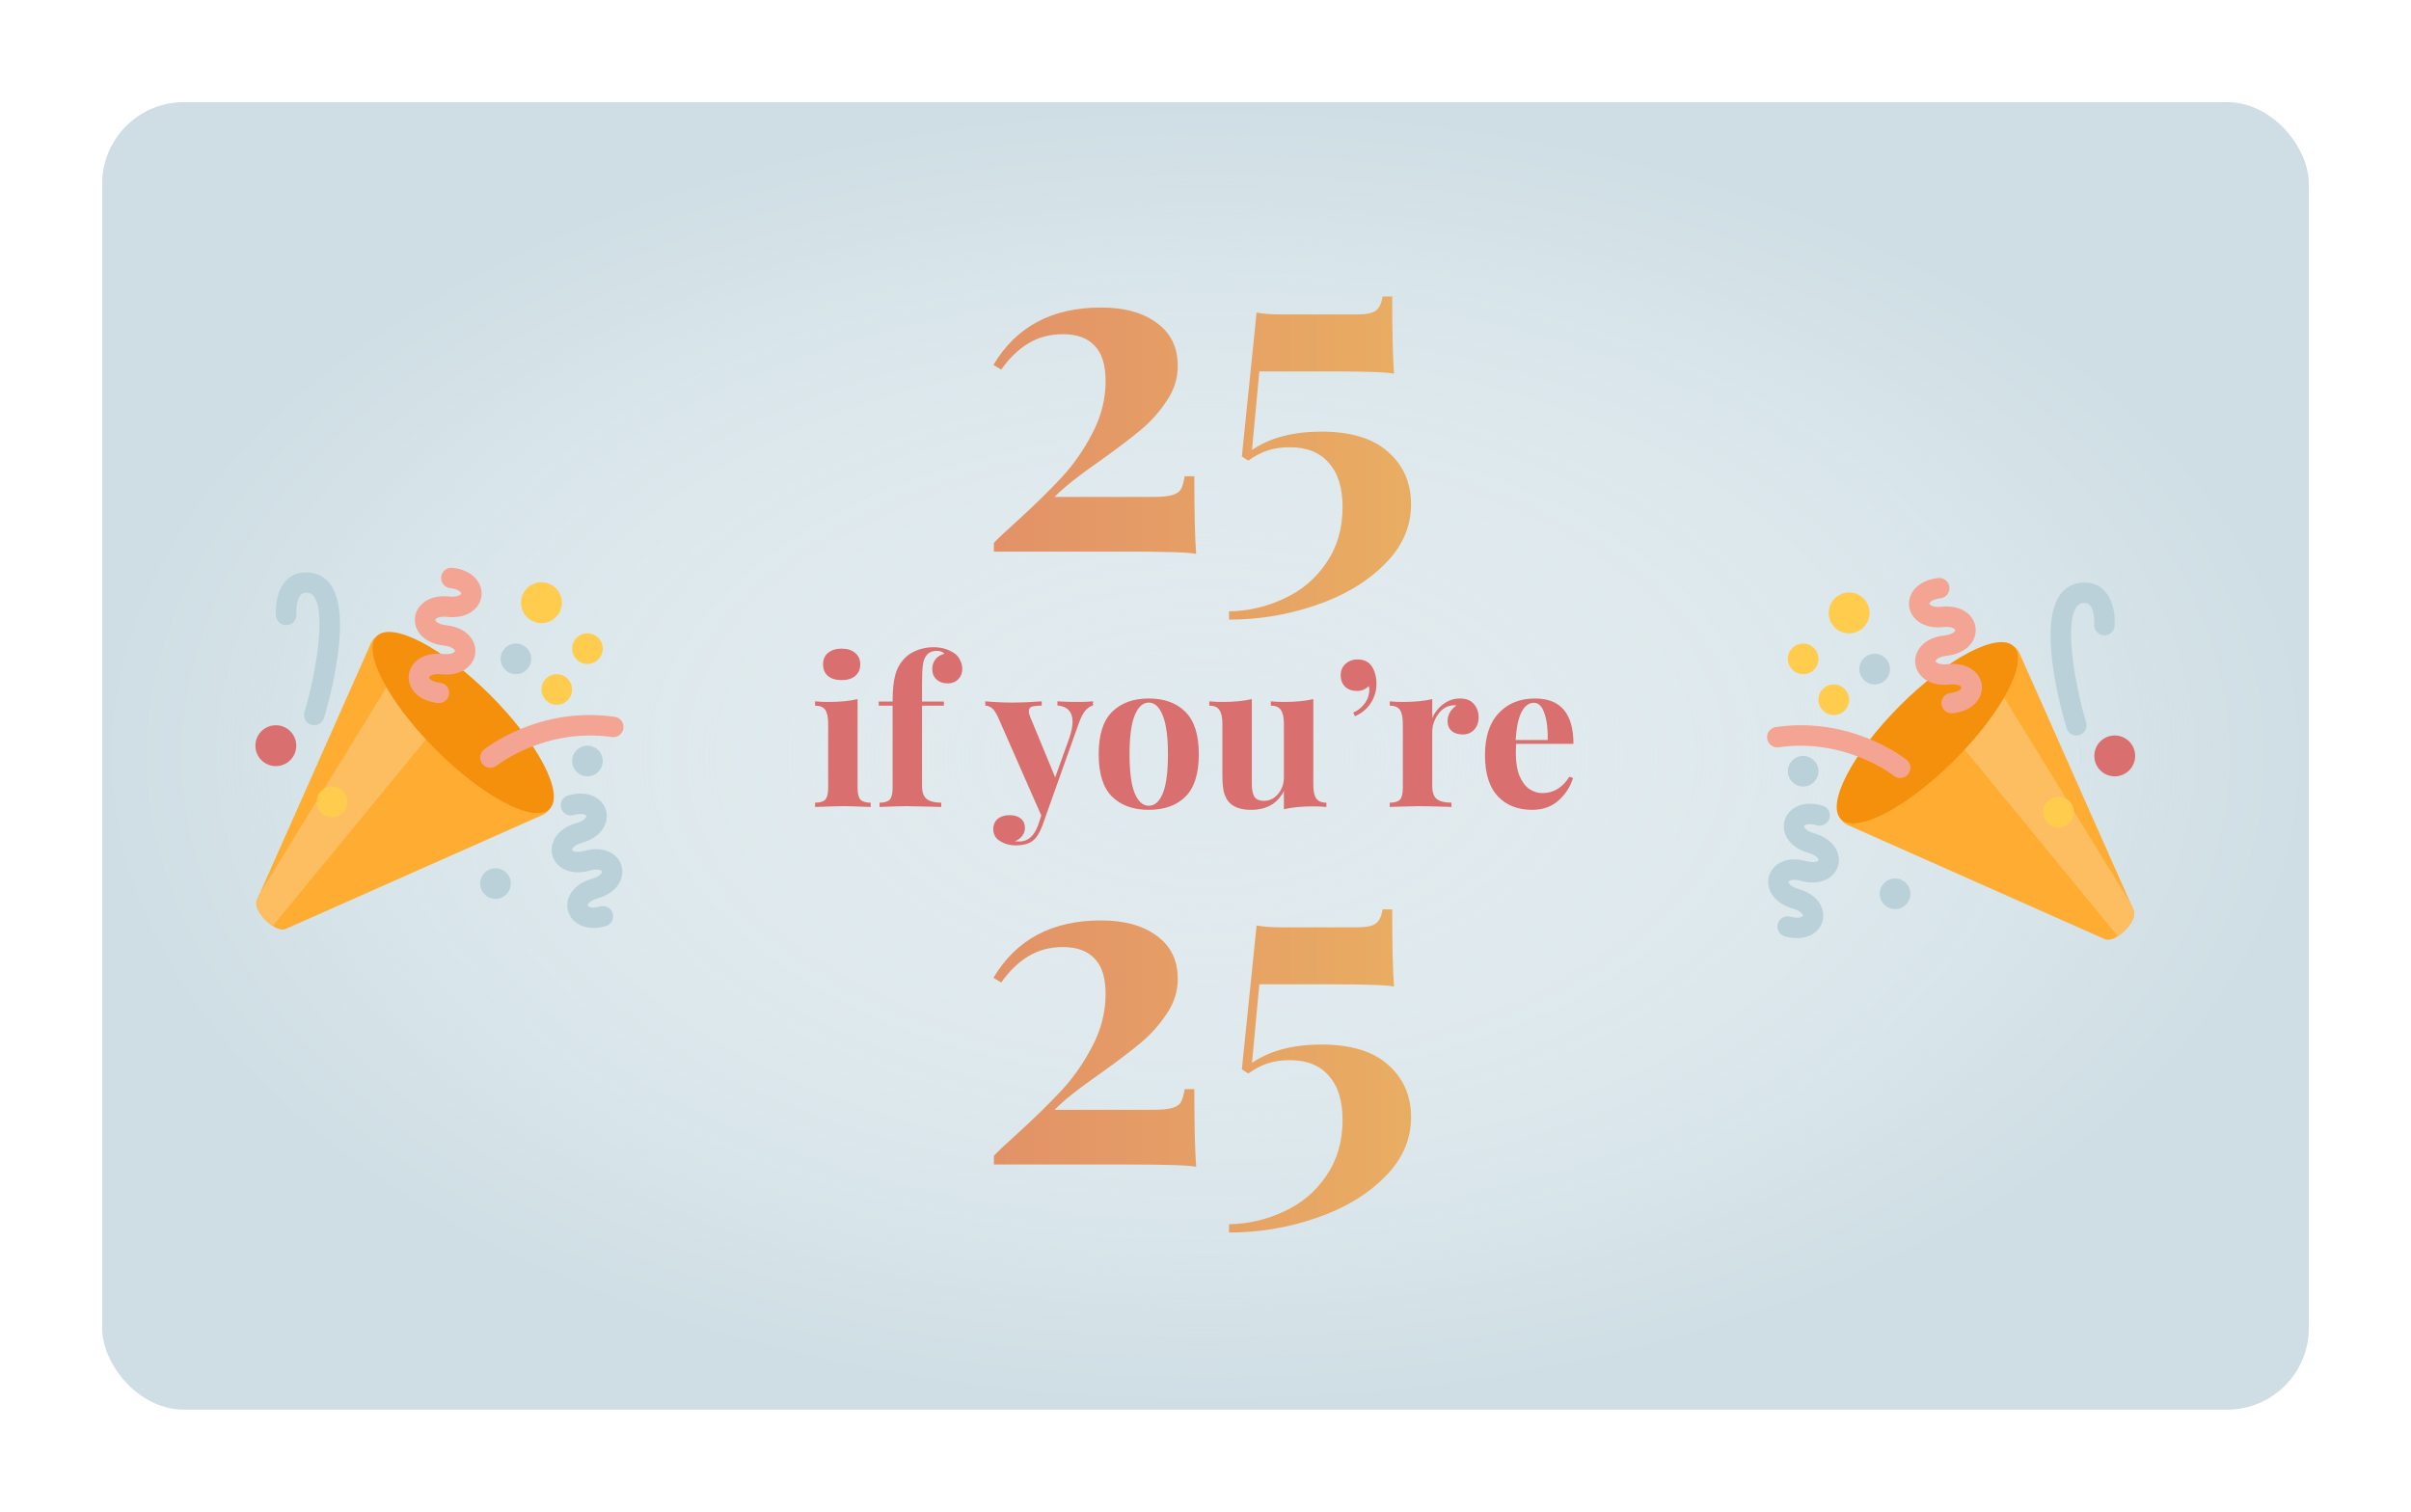 <svg width="236" height="148" viewBox="0 0 236 148" fill="none" xmlns="http://www.w3.org/2000/svg">
<g filter="url(#filter0_d)">
<rect x="9" y="9" width="216" height="128" rx="8" fill="#CEDEE4"/>
<rect x="9" y="9" width="216" height="128" rx="8" fill="url(#paint0_radial)"/>
</g>
<path d="M107.771 30.105C110.081 30.105 111.911 30.615 113.261 31.635C114.611 32.625 115.286 34.02 115.286 35.82C115.286 37.05 114.926 38.19 114.206 39.24C113.516 40.29 112.691 41.22 111.731 42.03C110.771 42.84 109.451 43.845 107.771 45.045C105.611 46.545 104.096 47.745 103.226 48.645H112.946C113.756 48.645 114.356 48.585 114.746 48.465C115.166 48.345 115.451 48.15 115.601 47.88C115.751 47.61 115.871 47.19 115.961 46.62H116.906C116.906 50.16 116.966 52.695 117.086 54.225C116.426 54.075 114.191 54 110.381 54H97.285V53.145C97.675 52.725 98.441 52.005 99.581 50.985C101.321 49.395 102.761 47.985 103.901 46.755C105.071 45.495 106.076 44.055 106.916 42.435C107.786 40.785 108.221 39.075 108.221 37.305C108.221 35.715 107.861 34.56 107.141 33.84C106.451 33.09 105.416 32.715 104.036 32.715C102.776 32.715 101.651 33.015 100.661 33.615C99.701 34.185 98.816 35.04 98.005 36.18L97.24 35.73C99.46 31.98 102.971 30.105 107.771 30.105ZM136.275 29.025C136.275 32.535 136.335 35.055 136.455 36.585C135.825 36.435 133.74 36.36 130.2 36.36H123.27L122.55 44.055C124.29 42.855 126.555 42.255 129.345 42.255C132.225 42.255 134.4 42.915 135.87 44.235C137.37 45.555 138.12 47.265 138.12 49.365C138.12 51.585 137.25 53.55 135.51 55.26C133.77 57 131.52 58.335 128.76 59.265C126.03 60.195 123.21 60.66 120.3 60.66V59.85C122.19 59.82 123.99 59.4 125.7 58.59C127.41 57.81 128.79 56.64 129.84 55.08C130.89 53.55 131.415 51.735 131.415 49.635C131.415 47.745 130.965 46.305 130.065 45.315C129.195 44.295 127.92 43.785 126.24 43.785C125.43 43.785 124.71 43.89 124.08 44.1C123.45 44.31 122.82 44.64 122.19 45.09L121.56 44.685L123 30.6C123.6 30.72 124.41 30.78 125.43 30.78H132.855C133.725 30.78 134.325 30.66 134.655 30.42C135.015 30.15 135.24 29.685 135.33 29.025H136.275Z" fill="url(#paint1_linear)"/>
<path d="M107.771 90.105C110.081 90.105 111.911 90.615 113.261 91.635C114.611 92.625 115.286 94.02 115.286 95.82C115.286 97.05 114.926 98.19 114.206 99.24C113.516 100.29 112.691 101.22 111.731 102.03C110.771 102.84 109.451 103.845 107.771 105.045C105.611 106.545 104.096 107.745 103.226 108.645H112.946C113.756 108.645 114.356 108.585 114.746 108.465C115.166 108.345 115.451 108.15 115.601 107.88C115.751 107.61 115.871 107.19 115.961 106.62H116.906C116.906 110.16 116.966 112.695 117.086 114.225C116.426 114.075 114.191 114 110.381 114H97.285V113.145C97.675 112.725 98.441 112.005 99.581 110.985C101.321 109.395 102.761 107.985 103.901 106.755C105.071 105.495 106.076 104.055 106.916 102.435C107.786 100.785 108.221 99.075 108.221 97.305C108.221 95.715 107.861 94.56 107.141 93.84C106.451 93.09 105.416 92.715 104.036 92.715C102.776 92.715 101.651 93.015 100.661 93.615C99.701 94.185 98.816 95.04 98.005 96.18L97.24 95.73C99.46 91.98 102.971 90.105 107.771 90.105ZM136.275 89.025C136.275 92.535 136.335 95.055 136.455 96.585C135.825 96.435 133.74 96.36 130.2 96.36H123.27L122.55 104.055C124.29 102.855 126.555 102.255 129.345 102.255C132.225 102.255 134.4 102.915 135.87 104.235C137.37 105.555 138.12 107.265 138.12 109.365C138.12 111.585 137.25 113.55 135.51 115.26C133.77 117 131.52 118.335 128.76 119.265C126.03 120.195 123.21 120.66 120.3 120.66V119.85C122.19 119.82 123.99 119.4 125.7 118.59C127.41 117.81 128.79 116.64 129.84 115.08C130.89 113.55 131.415 111.735 131.415 109.635C131.415 107.745 130.965 106.305 130.065 105.315C129.195 104.295 127.92 103.785 126.24 103.785C125.43 103.785 124.71 103.89 124.08 104.1C123.45 104.31 122.82 104.64 122.19 105.09L121.56 104.685L123 90.6C123.6 90.72 124.41 90.78 125.43 90.78H132.855C133.725 90.78 134.325 90.66 134.655 90.42C135.015 90.15 135.24 89.685 135.33 89.025H136.275Z" fill="url(#paint2_linear)"/>
<g clip-path="url(#clip0)">
<path d="M36.626 62.488C36.515 62.603 36.424 62.737 36.358 62.883L36.35 62.875L25.134 88.141L25.145 88.152C24.937 88.555 25.285 89.375 25.998 90.089C26.711 90.802 27.531 91.15 27.934 90.942L27.944 90.952L53.21 79.735L53.202 79.726C53.349 79.656 53.484 79.571 53.597 79.457C55.159 77.895 52.626 72.83 47.941 68.144C43.254 63.458 38.189 60.926 36.626 62.488Z" fill="#FFAC33"/>
<path d="M38 67L25.416 87.506L25.134 88.141L25.145 88.152C24.937 88.555 25.285 89.375 25.998 90.089C26.23 90.321 26.471 90.497 26.707 90.646L42 72L38 67Z" fill="#FDBE61"/>
<path d="M48.012 68.066C52.682 72.738 55.275 77.718 53.801 79.19C52.328 80.664 47.348 78.072 42.675 73.402C38.004 68.73 35.412 63.748 36.885 62.275C38.359 60.802 43.339 63.394 48.012 68.066Z" fill="#F4900C"/>
<path d="M43.59 68.609C43.488 68.692 43.371 68.753 43.245 68.79C43.119 68.827 42.986 68.839 42.856 68.824C41.988 68.73 41.258 68.428 40.747 67.951C40.206 67.446 39.939 66.768 40.012 66.089C40.14 64.897 41.336 63.803 43.375 64.023C44.168 64.108 44.522 63.853 44.534 63.731C44.548 63.61 44.257 63.285 43.464 63.199C42.596 63.105 41.866 62.803 41.354 62.326C40.813 61.821 40.545 61.143 40.619 60.464C40.749 59.272 41.944 58.178 43.981 58.399C44.559 58.461 44.864 58.342 44.993 58.265C45.096 58.202 45.137 58.142 45.141 58.107C45.153 57.986 44.866 57.661 44.071 57.575C43.94 57.561 43.814 57.522 43.699 57.459C43.583 57.395 43.481 57.31 43.399 57.208C43.317 57.106 43.256 56.988 43.219 56.862C43.182 56.736 43.171 56.604 43.185 56.473C43.199 56.342 43.238 56.216 43.301 56.101C43.364 55.985 43.449 55.884 43.551 55.801C43.654 55.719 43.771 55.658 43.897 55.621C44.023 55.584 44.156 55.573 44.286 55.587C46.323 55.806 47.259 57.129 47.13 58.322C47 59.516 45.805 60.608 43.766 60.389C43.188 60.326 42.886 60.446 42.756 60.523C42.653 60.585 42.611 60.646 42.607 60.68C42.594 60.802 42.883 61.126 43.678 61.212C45.715 61.432 46.651 62.754 46.522 63.947C46.393 65.139 45.198 66.233 43.16 66.012C42.582 65.95 42.278 66.07 42.148 66.146C42.044 66.21 42.004 66.27 42 66.304C41.987 66.425 42.276 66.75 43.07 66.836C43.267 66.857 43.453 66.936 43.604 67.063C43.756 67.19 43.867 67.359 43.922 67.549C43.978 67.739 43.976 67.941 43.917 68.129C43.858 68.318 43.744 68.485 43.59 68.609Z" fill="#F3A492"/>
<path d="M55.661 77.857C57.634 77.3 58.995 78.18 59.319 79.335C59.643 80.489 58.941 81.95 56.969 82.505C56.199 82.721 55.968 83.089 55.999 83.206C56.033 83.324 56.424 83.518 57.192 83.301C59.164 82.746 60.525 83.626 60.849 84.78C61.175 85.935 60.471 87.394 58.498 87.95C57.729 88.166 57.497 88.535 57.531 88.652C57.564 88.769 57.954 88.963 58.723 88.747C58.851 88.708 58.985 88.694 59.118 88.707C59.251 88.721 59.379 88.76 59.497 88.824C59.614 88.888 59.717 88.975 59.8 89.079C59.884 89.184 59.945 89.304 59.981 89.432C60.017 89.561 60.027 89.695 60.011 89.828C59.994 89.96 59.951 90.088 59.884 90.204C59.817 90.319 59.727 90.42 59.621 90.501C59.514 90.581 59.392 90.639 59.263 90.672C57.292 91.227 55.93 90.349 55.604 89.193C55.28 88.039 55.983 86.58 57.957 86.024C58.727 85.807 58.958 85.44 58.924 85.322C58.892 85.205 58.502 85.01 57.734 85.226C55.76 85.782 54.4 84.904 54.075 83.747C53.75 82.593 54.453 81.134 56.426 80.577C57.194 80.362 57.425 79.992 57.393 79.876C57.359 79.758 56.97 79.564 56.201 79.78C56.072 79.823 55.937 79.84 55.801 79.829C55.666 79.818 55.535 79.78 55.415 79.716C55.295 79.653 55.189 79.566 55.104 79.46C55.019 79.355 54.956 79.233 54.919 79.103C54.882 78.972 54.873 78.835 54.89 78.701C54.908 78.567 54.953 78.437 55.023 78.321C55.092 78.204 55.184 78.103 55.294 78.023C55.404 77.944 55.529 77.887 55.661 77.857Z" fill="#BBD1D9"/>
<path d="M48.001 75.16C47.794 75.16 47.592 75.095 47.423 74.975C47.254 74.856 47.127 74.686 47.058 74.491C46.989 74.296 46.983 74.084 47.04 73.885C47.096 73.685 47.214 73.509 47.375 73.379C47.593 73.204 52.793 69.12 60.142 70.171C60.275 70.186 60.404 70.228 60.52 70.293C60.637 70.359 60.739 70.447 60.821 70.553C60.903 70.659 60.962 70.78 60.997 70.909C61.031 71.039 61.038 71.174 61.02 71.306C61.001 71.439 60.955 71.566 60.886 71.681C60.817 71.795 60.726 71.895 60.618 71.974C60.51 72.052 60.387 72.108 60.256 72.139C60.126 72.169 59.991 72.173 59.859 72.15C53.366 71.228 48.672 74.904 48.626 74.941C48.449 75.083 48.228 75.16 48.001 75.16Z" fill="#F3A492"/>
<path d="M30.754 71C30.598 71 30.444 70.964 30.305 70.894C30.166 70.824 30.045 70.722 29.952 70.597C29.859 70.472 29.796 70.327 29.769 70.174C29.742 70.02 29.751 69.862 29.796 69.713C30.929 65.94 31.956 59.919 30.694 58.349C30.553 58.171 30.34 57.996 29.852 58.033C28.914 58.105 29.003 60.084 29.004 60.104C29.017 60.236 29.003 60.37 28.963 60.497C28.924 60.624 28.859 60.742 28.773 60.844C28.687 60.946 28.582 61.029 28.464 61.09C28.345 61.15 28.216 61.187 28.083 61.197C27.95 61.207 27.817 61.19 27.691 61.148C27.565 61.105 27.448 61.038 27.348 60.95C27.248 60.862 27.167 60.755 27.109 60.636C27.051 60.516 27.017 60.386 27.01 60.253C26.907 58.874 27.336 56.218 29.702 56.039C30.758 55.959 31.635 56.326 32.254 57.096C34.625 60.047 32.218 68.602 31.712 70.288C31.65 70.494 31.523 70.674 31.351 70.803C31.178 70.931 30.969 71 30.754 71Z" fill="#BBD1D9"/>
<path d="M50.5 66C51.328 66 52 65.328 52 64.5C52 63.672 51.328 63 50.5 63C49.672 63 49 63.672 49 64.5C49 65.328 49.672 66 50.5 66Z" fill="#BBD1D9"/>
<path d="M27 75C28.105 75 29 74.105 29 73C29 71.895 28.105 71 27 71C25.895 71 25 71.895 25 73C25 74.105 25.895 75 27 75Z" fill="#D96F6E"/>
<path d="M57.5 76C58.328 76 59 75.328 59 74.5C59 73.672 58.328 73 57.5 73C56.672 73 56 73.672 56 74.5C56 75.328 56.672 76 57.5 76Z" fill="#BBD1D9"/>
<path d="M48.5 88C49.328 88 50 87.328 50 86.5C50 85.672 49.328 85 48.5 85C47.672 85 47 85.672 47 86.5C47 87.328 47.672 88 48.5 88Z" fill="#BBD1D9"/>
<path d="M53 61C54.105 61 55 60.105 55 59C55 57.895 54.105 57 53 57C51.895 57 51 57.895 51 59C51 60.105 51.895 61 53 61Z" fill="#FFCC4D"/>
<path d="M57.5 65C58.328 65 59 64.328 59 63.5C59 62.672 58.328 62 57.5 62C56.672 62 56 62.672 56 63.5C56 64.328 56.672 65 57.5 65Z" fill="#FFCC4D"/>
<path d="M54.5 69C55.328 69 56 68.328 56 67.5C56 66.672 55.328 66 54.5 66C53.672 66 53 66.672 53 67.5C53 68.328 53.672 69 54.5 69Z" fill="#FFCC4D"/>
<path d="M32.5 80C33.328 80 34 79.328 34 78.5C34 77.672 33.328 77 32.5 77C31.672 77 31 77.672 31 78.5C31 79.328 31.672 80 32.5 80Z" fill="#FFCC4D"/>
</g>
<g clip-path="url(#clip1)">
<path d="M197.374 63.488C197.485 63.603 197.576 63.737 197.642 63.883L197.65 63.875L208.866 89.141L208.855 89.152C209.063 89.555 208.715 90.375 208.002 91.089C207.289 91.802 206.469 92.15 206.066 91.942L206.056 91.952L180.79 80.735L180.798 80.726C180.651 80.656 180.516 80.571 180.403 80.457C178.841 78.895 181.374 73.83 186.059 69.144C190.746 64.458 195.811 61.926 197.374 63.488Z" fill="#FFAC33"/>
<path d="M196 68L208.584 88.506L208.866 89.141L208.855 89.152C209.063 89.555 208.715 90.375 208.002 91.089C207.77 91.321 207.529 91.497 207.293 91.646L192 73L196 68Z" fill="#FDBE61"/>
<path d="M185.988 69.066C181.318 73.738 178.725 78.718 180.199 80.19C181.672 81.664 186.652 79.072 191.325 74.402C195.996 69.73 198.588 64.748 197.115 63.275C195.641 61.802 190.661 64.394 185.988 69.066Z" fill="#F4900C"/>
<path d="M190.41 69.609C190.512 69.692 190.629 69.753 190.755 69.79C190.881 69.827 191.014 69.839 191.144 69.824C192.012 69.73 192.742 69.428 193.253 68.951C193.794 68.446 194.061 67.768 193.988 67.089C193.86 65.897 192.664 64.803 190.625 65.023C189.832 65.108 189.478 64.853 189.466 64.731C189.452 64.61 189.743 64.285 190.536 64.199C191.404 64.105 192.134 63.803 192.646 63.326C193.187 62.821 193.455 62.143 193.381 61.464C193.251 60.272 192.056 59.178 190.019 59.399C189.441 59.461 189.136 59.342 189.007 59.265C188.904 59.202 188.863 59.142 188.859 59.107C188.847 58.986 189.134 58.661 189.929 58.575C190.06 58.561 190.186 58.522 190.302 58.459C190.417 58.395 190.519 58.31 190.601 58.208C190.683 58.106 190.744 57.988 190.781 57.862C190.818 57.736 190.829 57.604 190.815 57.473C190.801 57.342 190.762 57.216 190.699 57.101C190.636 56.985 190.551 56.884 190.449 56.801C190.346 56.719 190.229 56.658 190.103 56.621C189.977 56.584 189.845 56.573 189.714 56.587C187.677 56.806 186.741 58.129 186.87 59.322C187 60.516 188.195 61.608 190.234 61.389C190.812 61.326 191.114 61.446 191.244 61.523C191.347 61.585 191.389 61.646 191.393 61.68C191.406 61.802 191.117 62.126 190.322 62.212C188.285 62.432 187.349 63.754 187.478 64.947C187.607 66.139 188.802 67.233 190.84 67.012C191.418 66.95 191.722 67.07 191.852 67.146C191.956 67.21 191.996 67.27 192 67.304C192.013 67.425 191.724 67.75 190.93 67.836C190.733 67.857 190.547 67.936 190.396 68.063C190.244 68.19 190.133 68.359 190.078 68.549C190.022 68.739 190.024 68.941 190.083 69.129C190.142 69.318 190.256 69.485 190.41 69.609Z" fill="#F3A492"/>
<path d="M178.339 78.857C176.366 78.3 175.005 79.18 174.681 80.335C174.357 81.489 175.059 82.95 177.031 83.505C177.801 83.721 178.032 84.089 178.001 84.206C177.967 84.324 177.576 84.518 176.808 84.301C174.836 83.746 173.475 84.626 173.151 85.78C172.825 86.935 173.529 88.394 175.502 88.95C176.271 89.166 176.503 89.535 176.469 89.652C176.436 89.769 176.046 89.963 175.277 89.747C175.149 89.708 175.015 89.694 174.882 89.707C174.749 89.721 174.621 89.76 174.503 89.824C174.386 89.888 174.283 89.975 174.2 90.079C174.116 90.184 174.055 90.304 174.019 90.432C173.983 90.561 173.973 90.695 173.99 90.828C174.006 90.96 174.049 91.088 174.116 91.204C174.183 91.319 174.273 91.42 174.379 91.501C174.486 91.581 174.608 91.639 174.737 91.672C176.708 92.227 178.07 91.349 178.396 90.193C178.72 89.039 178.017 87.58 176.043 87.024C175.273 86.807 175.042 86.44 175.076 86.322C175.108 86.205 175.498 86.01 176.266 86.226C178.24 86.782 179.6 85.904 179.925 84.747C180.25 83.593 179.547 82.134 177.574 81.577C176.806 81.362 176.575 80.992 176.607 80.876C176.641 80.758 177.03 80.564 177.799 80.78C177.928 80.823 178.064 80.84 178.199 80.829C178.334 80.818 178.465 80.78 178.585 80.716C178.705 80.653 178.811 80.566 178.896 80.46C178.982 80.355 179.044 80.233 179.081 80.103C179.118 79.972 179.127 79.835 179.11 79.701C179.092 79.567 179.047 79.437 178.977 79.321C178.908 79.204 178.816 79.103 178.706 79.023C178.596 78.944 178.471 78.887 178.339 78.857Z" fill="#BBD1D9"/>
<path d="M185.999 76.16C186.206 76.16 186.408 76.095 186.577 75.975C186.746 75.856 186.873 75.686 186.942 75.491C187.011 75.296 187.017 75.084 186.96 74.885C186.904 74.685 186.786 74.509 186.625 74.379C186.407 74.204 181.207 70.12 173.858 71.171C173.725 71.186 173.596 71.228 173.48 71.293C173.363 71.359 173.261 71.447 173.179 71.553C173.097 71.659 173.038 71.78 173.003 71.909C172.969 72.039 172.961 72.174 172.98 72.306C172.999 72.439 173.045 72.566 173.114 72.681C173.183 72.795 173.274 72.895 173.382 72.974C173.491 73.052 173.613 73.108 173.744 73.139C173.874 73.169 174.009 73.173 174.141 73.15C180.634 72.228 185.328 75.904 185.374 75.941C185.551 76.083 185.772 76.16 185.999 76.16Z" fill="#F3A492"/>
<path d="M203.246 72C203.402 72 203.556 71.964 203.695 71.894C203.834 71.824 203.955 71.722 204.048 71.597C204.141 71.472 204.204 71.327 204.231 71.174C204.258 71.02 204.249 70.862 204.204 70.713C203.071 66.94 202.044 60.919 203.306 59.349C203.447 59.171 203.66 58.996 204.148 59.033C205.086 59.105 204.997 61.084 204.996 61.104C204.983 61.236 204.997 61.37 205.037 61.497C205.076 61.624 205.141 61.742 205.227 61.844C205.313 61.946 205.418 62.029 205.536 62.09C205.655 62.15 205.784 62.187 205.917 62.197C206.05 62.207 206.183 62.19 206.309 62.148C206.435 62.105 206.552 62.038 206.652 61.95C206.752 61.862 206.833 61.755 206.891 61.636C206.949 61.516 206.983 61.386 206.99 61.253C207.093 59.874 206.664 57.218 204.298 57.039C203.242 56.959 202.365 57.326 201.746 58.096C199.375 61.047 201.782 69.602 202.288 71.288C202.35 71.494 202.477 71.674 202.649 71.803C202.822 71.931 203.031 72 203.246 72Z" fill="#BBD1D9"/>
<path d="M183.5 67C182.672 67 182 66.328 182 65.5C182 64.672 182.672 64 183.5 64C184.328 64 185 64.672 185 65.5C185 66.328 184.328 67 183.5 67Z" fill="#BBD1D9"/>
<path d="M207 76C205.895 76 205 75.105 205 74C205 72.895 205.895 72 207 72C208.105 72 209 72.895 209 74C209 75.105 208.105 76 207 76Z" fill="#D96F6E"/>
<path d="M176.5 77C175.672 77 175 76.328 175 75.5C175 74.672 175.672 74 176.5 74C177.328 74 178 74.672 178 75.5C178 76.328 177.328 77 176.5 77Z" fill="#BBD1D9"/>
<path d="M185.5 89C184.672 89 184 88.328 184 87.5C184 86.672 184.672 86 185.5 86C186.328 86 187 86.672 187 87.5C187 88.328 186.328 89 185.5 89Z" fill="#BBD1D9"/>
<path d="M181 62C179.895 62 179 61.105 179 60C179 58.895 179.895 58 181 58C182.105 58 183 58.895 183 60C183 61.105 182.105 62 181 62Z" fill="#FFCC4D"/>
<path d="M176.5 66C175.672 66 175 65.328 175 64.5C175 63.672 175.672 63 176.5 63C177.328 63 178 63.672 178 64.5C178 65.328 177.328 66 176.5 66Z" fill="#FFCC4D"/>
<path d="M179.5 70C178.672 70 178 69.328 178 68.5C178 67.672 178.672 67 179.5 67C180.328 67 181 67.672 181 68.5C181 69.328 180.328 70 179.5 70Z" fill="#FFCC4D"/>
<path d="M201.5 81C200.672 81 200 80.328 200 79.5C200 78.672 200.672 78 201.5 78C202.328 78 203 78.672 203 79.5C203 80.328 202.328 81 201.5 81Z" fill="#FFCC4D"/>
</g>
<path d="M82.385 63.5C82.945 63.5 83.385 63.64 83.705 63.92C84.038 64.187 84.205 64.56 84.205 65.04C84.205 65.52 84.038 65.9 83.705 66.18C83.385 66.447 82.945 66.58 82.385 66.58C81.825 66.58 81.378 66.447 81.045 66.18C80.725 65.9 80.565 65.52 80.565 65.04C80.565 64.56 80.725 64.187 81.045 63.92C81.378 63.64 81.825 63.5 82.385 63.5ZM83.945 77.14C83.945 77.687 84.038 78.067 84.225 78.28C84.425 78.48 84.758 78.58 85.225 78.58V79C83.891 78.947 83.005 78.92 82.565 78.92C82.151 78.92 81.225 78.947 79.785 79V78.58C80.265 78.58 80.598 78.48 80.785 78.28C80.971 78.067 81.065 77.687 81.065 77.14V70.84C81.065 70.227 80.971 69.78 80.785 69.5C80.598 69.22 80.265 69.08 79.785 69.08V68.66C80.211 68.7 80.625 68.72 81.025 68.72C82.211 68.72 83.185 68.627 83.945 68.44V77.14ZM91.373 63.36C92.2 63.36 92.913 63.58 93.513 64.02C93.713 64.18 93.873 64.393 93.993 64.66C94.127 64.913 94.193 65.2 94.193 65.52C94.193 65.893 94.06 66.22 93.793 66.5C93.527 66.767 93.187 66.9 92.773 66.9C92.32 66.9 91.953 66.773 91.673 66.52C91.393 66.267 91.253 65.92 91.253 65.48C91.253 65.133 91.353 64.827 91.553 64.56C91.753 64.293 92.047 64.107 92.433 64C92.393 63.92 92.307 63.853 92.173 63.8C92.053 63.747 91.9 63.72 91.713 63.72C91.207 63.72 90.847 63.893 90.633 64.24C90.487 64.44 90.387 64.733 90.333 65.12C90.28 65.507 90.253 66.087 90.253 66.86V68.68H92.393V69.08H90.253V76.94C90.253 77.553 90.407 77.98 90.713 78.22C91.033 78.46 91.507 78.58 92.133 78.58V79L91.573 78.98C90.093 78.94 89.133 78.92 88.693 78.92C88.293 78.92 87.427 78.947 86.093 79V78.58C86.573 78.58 86.907 78.48 87.093 78.28C87.28 78.067 87.373 77.687 87.373 77.14V69.08H86.013V68.68H87.373C87.373 67.52 87.467 66.627 87.653 66C87.84 65.36 88.167 64.813 88.633 64.36C88.927 64.067 89.32 63.827 89.813 63.64C90.307 63.453 90.827 63.36 91.373 63.36ZM105.447 68.72C106.113 68.72 106.627 68.7 106.987 68.66V69.06C106.707 69.14 106.453 69.313 106.227 69.58C106.013 69.833 105.807 70.233 105.607 70.78L102.027 80.84C101.76 81.533 101.467 82.007 101.147 82.26C100.76 82.593 100.18 82.76 99.407 82.76C98.847 82.76 98.34 82.62 97.887 82.34C97.447 82.073 97.227 81.68 97.227 81.16C97.227 80.747 97.373 80.413 97.667 80.16C97.96 79.92 98.347 79.8 98.827 79.8C99.28 79.8 99.64 79.907 99.907 80.12C100.187 80.347 100.327 80.66 100.327 81.06C100.327 81.34 100.24 81.593 100.067 81.82C99.893 82.06 99.647 82.24 99.327 82.36C99.42 82.373 99.573 82.38 99.787 82.38C100.613 82.38 101.22 81.853 101.607 80.8L101.927 79.84L97.687 70.2C97.473 69.747 97.267 69.447 97.067 69.3C96.867 69.153 96.66 69.08 96.447 69.08V68.66C97.327 68.74 98.24 68.78 99.187 68.78C99.973 68.78 100.9 68.74 101.967 68.66V69.08C101.54 69.08 101.22 69.113 101.007 69.18C100.807 69.233 100.707 69.387 100.707 69.64C100.707 69.787 100.753 69.973 100.847 70.2L103.287 76.1L104.667 72.26C104.88 71.633 104.987 71.1 104.987 70.66C104.987 69.687 104.493 69.153 103.507 69.06V68.66C104.133 68.7 104.78 68.72 105.447 68.72ZM112.445 68.38C113.978 68.38 115.178 68.82 116.045 69.7C116.911 70.567 117.345 71.947 117.345 73.84C117.345 75.733 116.911 77.113 116.045 77.98C115.178 78.847 113.978 79.28 112.445 79.28C110.925 79.28 109.725 78.847 108.845 77.98C107.978 77.113 107.545 75.733 107.545 73.84C107.545 71.947 107.978 70.567 108.845 69.7C109.725 68.82 110.925 68.38 112.445 68.38ZM112.445 68.78C111.871 68.78 111.411 69.2 111.065 70.04C110.731 70.867 110.565 72.133 110.565 73.84C110.565 75.547 110.731 76.813 111.065 77.64C111.411 78.467 111.871 78.88 112.445 78.88C113.031 78.88 113.491 78.473 113.825 77.66C114.158 76.833 114.325 75.56 114.325 73.84C114.325 72.12 114.151 70.847 113.805 70.02C113.471 69.193 113.018 68.78 112.445 68.78ZM128.553 76.82C128.553 77.433 128.647 77.88 128.833 78.16C129.033 78.44 129.367 78.58 129.833 78.58V79C129.42 78.96 129.007 78.94 128.593 78.94C127.433 78.94 126.46 79.033 125.673 79.22V77.42C125.06 78.66 123.987 79.28 122.453 79.28C121.453 79.28 120.727 79.02 120.273 78.5C120.06 78.247 119.9 77.92 119.793 77.52C119.7 77.107 119.653 76.567 119.653 75.9V70.84C119.653 70.227 119.553 69.78 119.353 69.5C119.167 69.22 118.84 69.08 118.373 69.08V68.66C118.787 68.7 119.2 68.72 119.613 68.72C120.773 68.72 121.747 68.627 122.533 68.44V76.72C122.533 77.28 122.613 77.7 122.773 77.98C122.947 78.26 123.267 78.4 123.733 78.4C124.267 78.4 124.72 78.18 125.093 77.74C125.48 77.287 125.673 76.733 125.673 76.08V70.84C125.673 70.227 125.573 69.78 125.373 69.5C125.187 69.22 124.86 69.08 124.393 69.08V68.66C124.82 68.7 125.233 68.72 125.633 68.72C126.793 68.72 127.767 68.627 128.553 68.44V76.82ZM132.876 64.56C133.529 64.56 134.003 64.793 134.296 65.26C134.429 65.46 134.536 65.707 134.616 66C134.696 66.293 134.736 66.6 134.736 66.92C134.736 67.613 134.556 68.24 134.196 68.8C133.849 69.36 133.329 69.8 132.636 70.12L132.456 69.76C132.843 69.6 133.176 69.353 133.456 69.02C133.749 68.687 133.923 68.347 133.976 68C134.016 67.84 134.036 67.687 134.036 67.54C134.036 67.407 134.016 67.28 133.976 67.16C133.683 67.48 133.296 67.64 132.816 67.64C132.349 67.64 131.969 67.507 131.676 67.24C131.383 66.96 131.236 66.58 131.236 66.1C131.236 65.647 131.389 65.28 131.696 65C132.003 64.707 132.396 64.56 132.876 64.56ZM142.915 68.38C143.515 68.38 143.968 68.56 144.275 68.92C144.581 69.28 144.735 69.713 144.735 70.22C144.735 70.713 144.588 71.12 144.295 71.44C144.015 71.747 143.641 71.9 143.175 71.9C142.721 71.9 142.361 71.787 142.095 71.56C141.828 71.32 141.695 71.007 141.695 70.62C141.695 69.98 141.988 69.46 142.575 69.06C142.521 69.047 142.441 69.04 142.335 69.04C142.201 69.04 142.095 69.053 142.015 69.08C141.508 69.16 141.075 69.467 140.715 70C140.368 70.533 140.195 71.08 140.195 71.64V76.94C140.195 77.553 140.341 77.98 140.635 78.22C140.941 78.46 141.421 78.58 142.075 78.58V79C141.888 79 141.735 78.993 141.615 78.98C140.255 78.94 139.348 78.92 138.895 78.92C138.535 78.92 137.715 78.94 136.435 78.98C136.328 78.993 136.195 79 136.035 79V78.58C136.515 78.58 136.848 78.48 137.035 78.28C137.221 78.067 137.315 77.687 137.315 77.14V70.84C137.315 70.227 137.221 69.78 137.035 69.5C136.848 69.22 136.515 69.08 136.035 69.08V68.66C136.461 68.7 136.875 68.72 137.275 68.72C138.461 68.72 139.435 68.627 140.195 68.44V70.3C140.448 69.727 140.815 69.267 141.295 68.92C141.775 68.56 142.315 68.38 142.915 68.38ZM150.977 77.64C152.071 77.64 152.951 77.107 153.617 76.04L153.977 76.16C153.711 77.027 153.231 77.767 152.537 78.38C151.857 78.98 151.004 79.28 149.977 79.28C148.564 79.28 147.437 78.833 146.597 77.94C145.771 77.033 145.357 75.7 145.357 73.94C145.357 72.14 145.804 70.767 146.697 69.82C147.591 68.86 148.777 68.38 150.257 68.38C152.764 68.38 154.017 69.86 154.017 72.82H148.397C148.384 73.02 148.377 73.333 148.377 73.76C148.377 74.64 148.497 75.373 148.737 75.96C148.991 76.547 149.311 76.973 149.697 77.24C150.097 77.507 150.524 77.64 150.977 77.64ZM150.137 68.8C149.657 68.8 149.257 69.1 148.937 69.7C148.631 70.287 148.437 71.2 148.357 72.44H151.497C151.524 71.387 151.417 70.52 151.177 69.84C150.951 69.147 150.604 68.8 150.137 68.8Z" fill="#D96F6E"/>
<defs>
<filter id="filter0_d" x="0" y="0" width="236" height="148" filterUnits="userSpaceOnUse" color-interpolation-filters="sRGB">
<feFlood flood-opacity="0" result="BackgroundImageFix"/>
<feColorMatrix in="SourceAlpha" type="matrix" values="0 0 0 0 0 0 0 0 0 0 0 0 0 0 0 0 0 0 127 0"/>
<feOffset dx="1" dy="1"/>
<feGaussianBlur stdDeviation="5"/>
<feColorMatrix type="matrix" values="0 0 0 0 0.306 0 0 0 0 0.216 0 0 0 0 0.216 0 0 0 0.2 0"/>
<feBlend mode="normal" in2="BackgroundImageFix" result="effect1_dropShadow"/>
<feBlend mode="normal" in="SourceGraphic" in2="effect1_dropShadow" result="shape"/>
</filter>
<radialGradient id="paint0_radial" cx="0" cy="0" r="1" gradientUnits="userSpaceOnUse" gradientTransform="translate(117 73) rotate(90) scale(64 108)">
<stop stop-color="#DEE9ED"/>
<stop offset="1" stop-color="white" stop-opacity="0"/>
</radialGradient>
<linearGradient id="paint1_linear" x1="46" y1="35" x2="189" y2="35" gradientUnits="userSpaceOnUse">
<stop stop-color="#D96F6E"/>
<stop offset="1" stop-color="#F2D05C"/>
</linearGradient>
<linearGradient id="paint2_linear" x1="46" y1="95" x2="189" y2="95" gradientUnits="userSpaceOnUse">
<stop stop-color="#D96F6E"/>
<stop offset="1" stop-color="#F2D05C"/>
</linearGradient>
<clipPath id="clip0">
<rect width="36" height="36" fill="white" transform="translate(25 55)"/>
</clipPath>
<clipPath id="clip1">
<rect width="36" height="36" fill="white" transform="matrix(-1 0 0 1 209 56)"/>
</clipPath>
</defs>
</svg>
